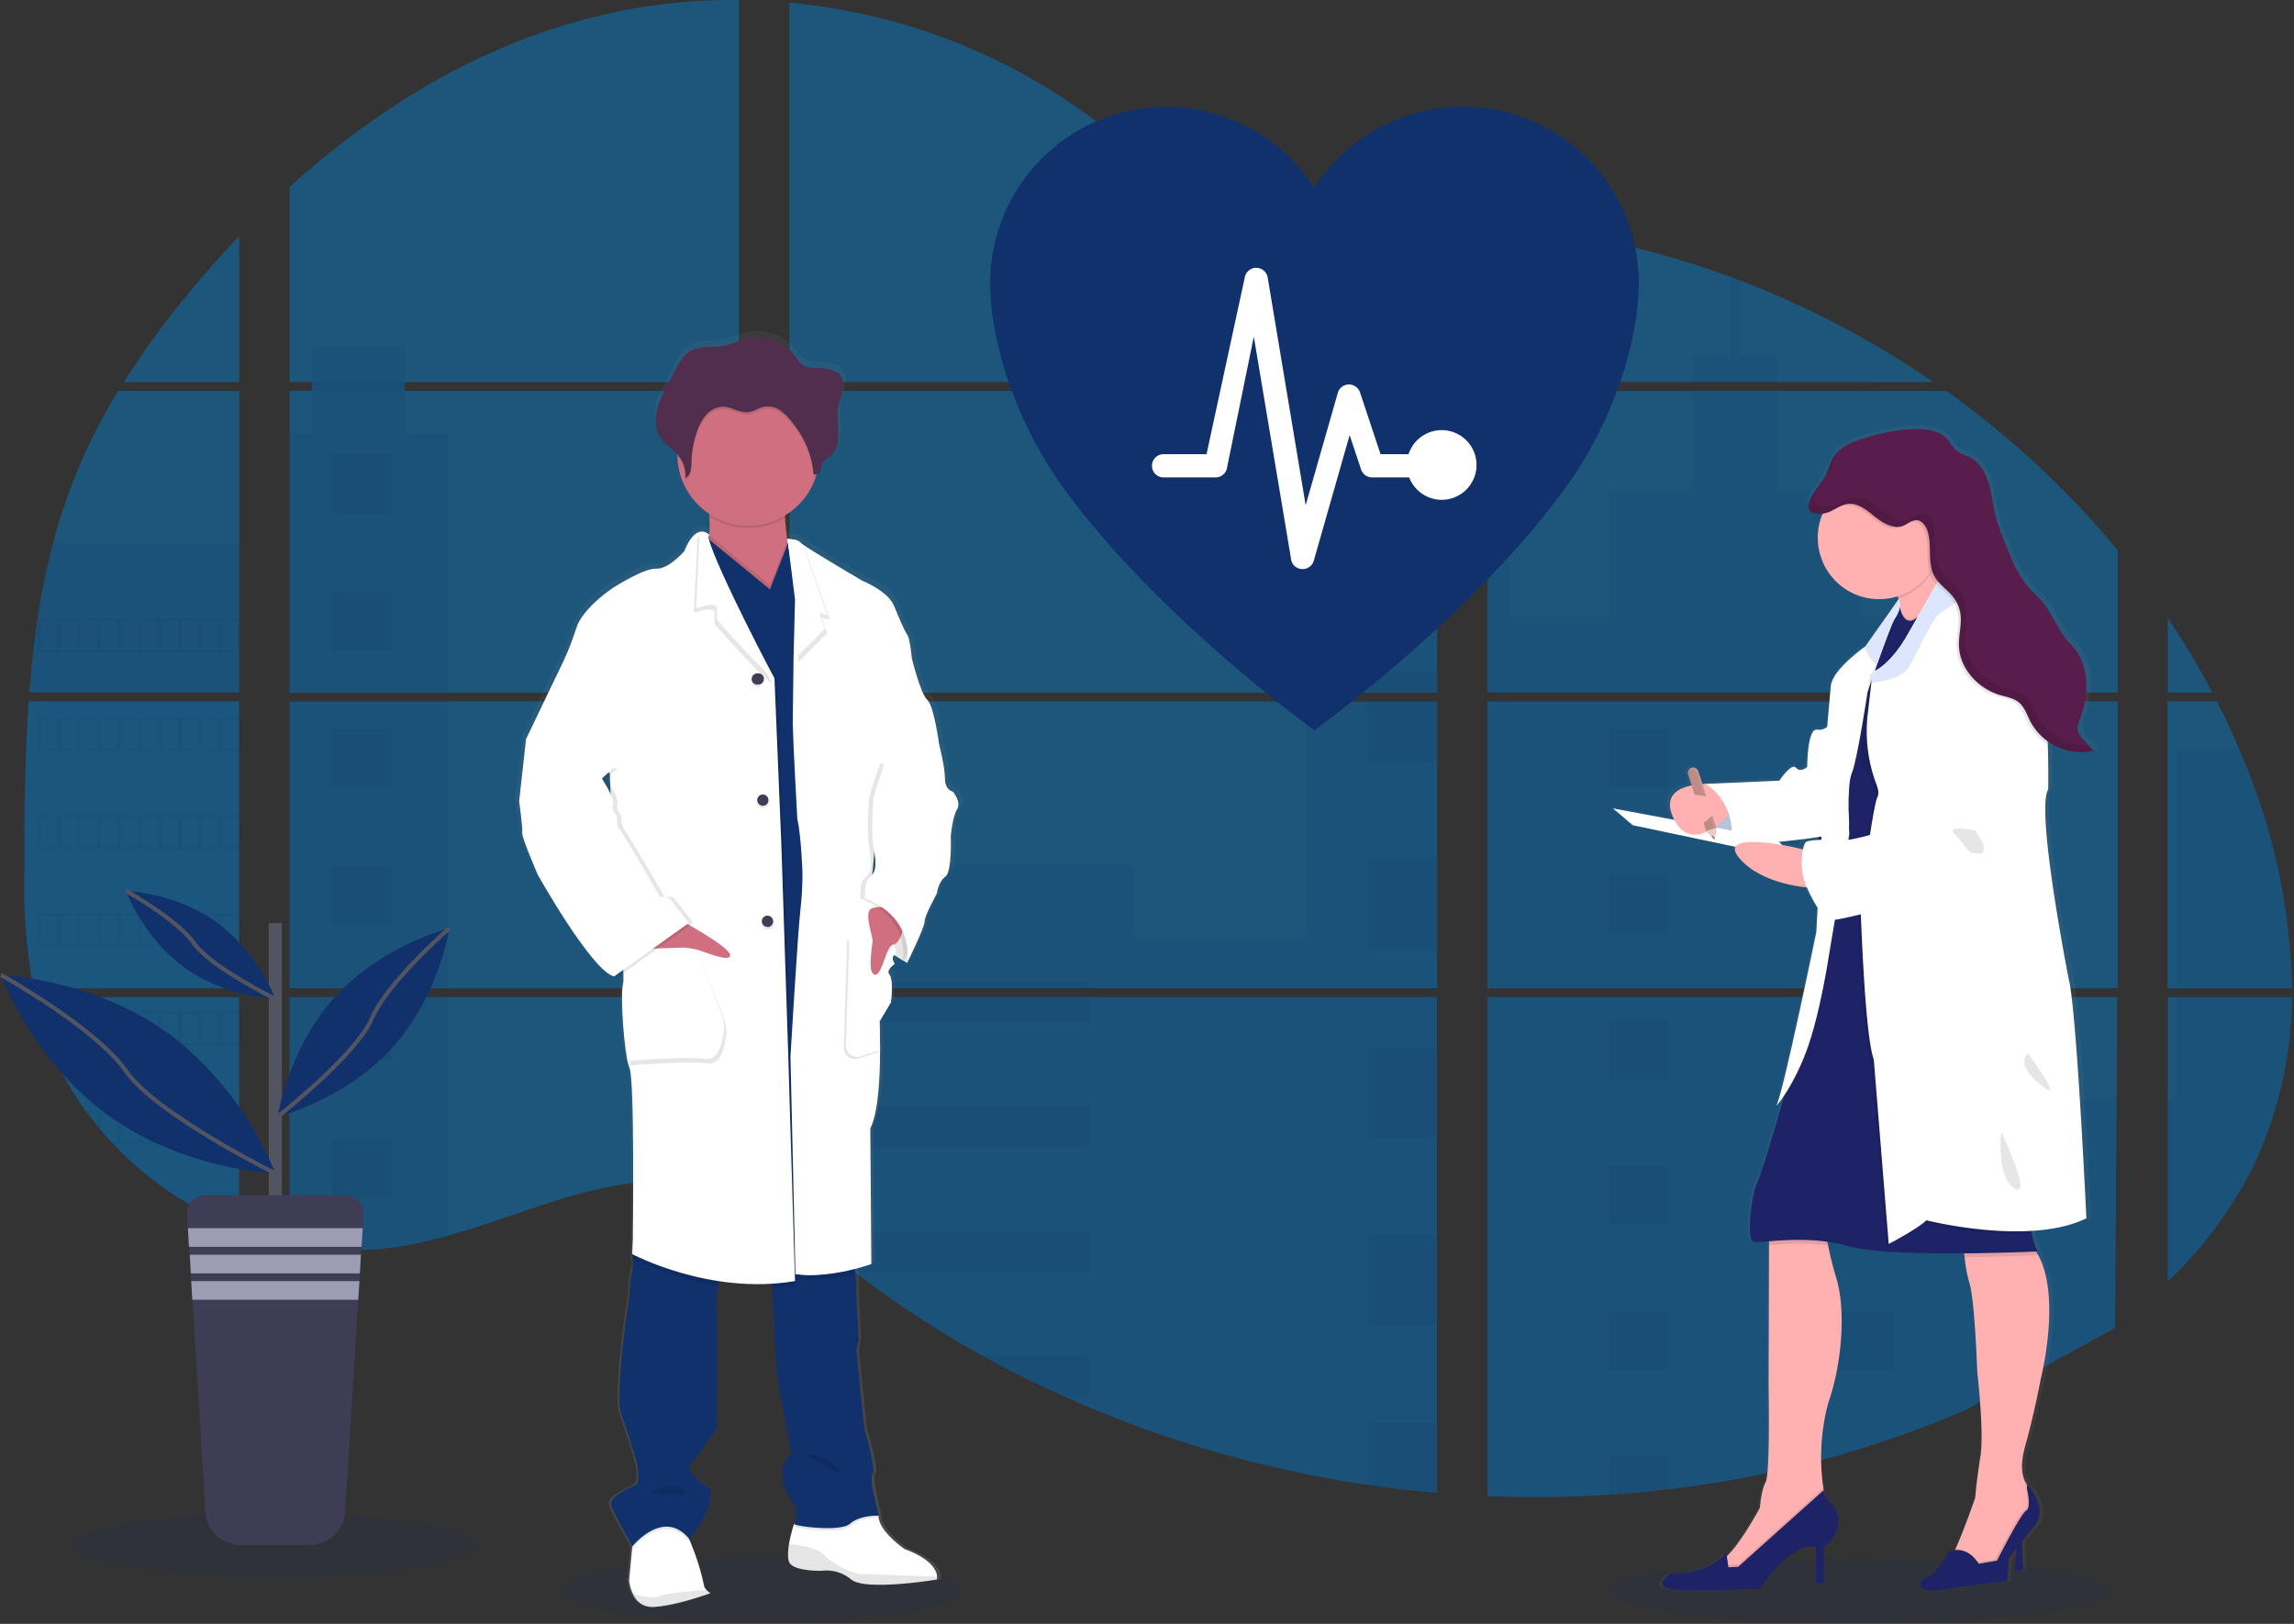 <svg xmlns="http://www.w3.org/2000/svg" width="1106" height="783" fill="none" viewBox="0 0 1106 783"><rect x="0" y="0" width="1106" height="783" fill="#333333" stroke="none"/><g clip-path="url(#clip0)"><path fill="#10316C" d="M367.4 782.3c53.8 0 97.4-7 97.4-15.6 0-8.7-43.6-15.7-97.4-15.7-53.8 0-97.5 7-97.5 15.6 0 8.7 43.7 15.7 97.5 15.7zM897 782.7c67.2 0 121.6-7 121.6-15.6 0-8.7-54.4-15.7-121.6-15.7-67.1 0-121.5 7-121.5 15.7 0 8.6 54.4 15.6 121.5 15.6zM13.8 338.2h101.5v138.3h-94l-.8 4.3h94.8v111.6l-.5-.2-8-3.4-1.6-.8a202.6 202.6 0 01-10.8-5.5 166.4 166.4 0 01-40-31.1l-1-1-4.7-5.4-1.7-2-5.3-6.8-.7-1c-7-9.7-12.7-20.1-17.2-31.1l-.4-1a134 134 0 01-5.3-16.7 273.4 273.4 0 01-6.3-68v-8c0-9.3 0-18.6.2-27.9l.2-7.2a944 944 0 011-26.5l.6-10.6z" opacity=".1"/><path fill="#087BC5" d="M115.3 184.2H59.7a422 422 0 0129.6-40.8c8.2-10.1 17-20 26-29.6v70.4zM115.3 188.5v145.4H14.2v-1.3l.3-3.4.4-4 .4-4.3.5-4.4.5-4.4.5-4.3.5-3.6.7-5 .1-.8a346 346 0 017.5-36.5A270 270 0 0157 188.5h58.3zM139.6 338.2v138.3h216.7V338.2H139.6zm0 142.6v118.8a104.1 104.1 0 009.7 1.7l2 .3a106.2 106.2 0 007.3.8l2 .1 3 .2h14.1c.5 0 1 0 1.5-.2h.3l3.4-.2 3.3-.4 2.3-.2c9.2-1.3 18.4-3.3 27.4-5.9 20.2-5.6 40-13.5 60.2-19.3 26.2-7.4 55-11 80.3-2v-93.7H139.6zm216.7-296.6V0C332.6-.2 309 2.5 286 8.3 231 22 181.8 52 139.6 90.2v94h10.8v4.2h-10.8V334h216.7V188.5H195.1v-4.3h161.2zM634.8 122c-13.6-.5-27.1-4.8-39.3-11.5-23.4-12.7-42-32.3-62.9-48.8a288.5 288.5 0 00-152-60.4v182.9H690l.8-.8-56-61.4zm28.2-5l29.8 32.8v-41.4c-10 1.2-18.7 4.2-29.8 8.5zM692.8 629V480.8h-63.6l-.6-2 .5 2H380.6V588l7 5.5 7.4 6.2 2.5 2 3.6 3 7.3 5.8 3.6 2.8a501.1 501.1 0 00101.1 60 550.9 550.9 0 00179.7 46.5V629h1-1zM380.6 188.4V334h312.3V188.5H380.6zm0 149.8v138.3h312.3V338.2H380.6zm336.5-230v46.2l38.2-41.9c-12.7-2-25.4-3.5-38.2-4.4zm0 230v138.3H1021V338.2H717zm302.7 301.9l1-159.3H717.1v240.6c19.6.8 39.2.6 58.7-.7h.4c9.3-.6 18.6-1.5 27.8-2.6h.2A513.2 513.2 0 00947.4 680l72.4-39.8zm59.6-279.1a302.8 302.8 0 00-10.6-22.8H1045v138.3h60a299 299 0 00-25.6-115.6zm-34.3 119.9v137a196.3 196.3 0 0041.4-55.9 192 192 0 0018.5-81.2h-60zm0-183v36h21.5a390.7 390.7 0 00-21.5-36zM839 135.3l-4.8-1.8c-16.7-6.2-33.9-11.3-51.3-15.4l-58.4 64-1 1.3.7.8H932c-29-20-60.2-36.3-93-49v.1zm99 53.2H721.5l-4.3 3.9v141.5H1021v-68.5c-24-29.2-51.9-55-82.7-77v.1z" opacity=".5"/><path fill="#10316C" d="M115.3 261.8V334H14.2v-1.3l.3-3.4.4-4 .4-4.3.5-4.4.5-4.4.5-4.3.5-3.6.7-5 .1-.8a346 346 0 017.5-36.5h89.7z" opacity=".1"/><path fill="#087BC5" d="M13.8 338.2h101.5v138.3h-94l-.8 4.3h94.8v111.6l-.5-.2-8-3.4-1.6-.8a202.6 202.6 0 01-10.8-5.5 166.4 166.4 0 01-40-31.1l-1-1-4.7-5.4-1.7-2-5.3-6.8-.7-1c-7-9.7-12.7-20.1-17.2-31.1l-.4-1a134 134 0 01-5.3-16.7 273.4 273.4 0 01-6.3-68v-8c0-9.3 0-18.6.2-27.9l.2-7.2a944 944 0 011-26.5l.6-10.6z" opacity=".5"/><path fill="#10316C" d="M215.9 209.3v124.6h-76.3V209.3h10.8V167h44.7v42.2h20.8zM215.9 338.2h-76.3v138.3h76.3V338.2zM139.6 480.8h76.3v115a199 199 0 01-27.5 5.8l-2.3.3-3.3.4-3.3.2h-.4l-1.5.1h-2.3l-2.5.1h-9.1l-3-.2-2-.1-2.4-.3-5-.5-2-.3-1-.1-5-1-3.7-.6V480.8zM692.9 194.6h-63v139.3h63V194.6zM692.9 338.2v138.3H380.6V417h166.3V452h83V338h63zM693.9 629.1h-1V720A556 556 0 01513 673.4a525.8 525.8 0 01-101-60.1c-5-3.8-9.8-7.6-14.6-11.6l-10-8.2a224 224 0 00-7-5.5V480.8H693v148.3h1zM857 184.2h-41v-12.8h18.4v-38l4.7 1.9v36.1H857v12.8zM955.8 334H717V194.5h10.6v103H776v-61h40v-48.1h41v48.1h40v61h58.8V334zM717.1 338.2v138.3h238.7V338.2H717zm303.4 301.2l.4-109.5h-65.1v-49H717v240.5c19.6.8 39.2.6 58.7-.7h.4c9.3-.6 18.6-1.5 27.8-2.6h.2A513.2 513.2 0 00947.4 680M1049.3 480.8h55.7c-.5 28.1-6.1 55.7-18.5 81.2a196.3 196.3 0 01-41.4 55.8v-88h4.2v-49zM1105 476.5h-55.7V361h30.2a299.3 299.3 0 0125.5 115.6z" opacity=".1"/><path fill="#10316C" d="M692.9 233.3h-33.7V277h33.7v-43.7zM692.9 323.9h-33.7v10h33.7v-10zM692.9 338.2h-33.7v29.3h33.7v-29.3zM692.9 414.4h-33.7v43.7h33.7v-43.7zM692.9 505h-33.7v43.7h33.7V505zM692.9 629l1 .1h-1v10.2h-33.7v-43.8h33.7v33.6zM692.9 686v33.8a556 556 0 01-33.7-3.9v-29.8h33.7zM525 473.3H380.6v3.2H525v-3.2zM525 480.8H380.6v12.3H525v-12.3zM525 533.4H380.6v19.8H525v-19.8zM525 593.5v19.8H412c-4.9-3.7-9.7-7.6-14.5-11.5l-10-8.3H525zM525 653.6v19.8h-11.9c-13.4-6-26.5-12.7-39.4-19.8H525zM804.3 351.6h-28.5V380h28.5v-28.4zM188.5 219H160v28.5h28.4v-28.4zM188.5 285.1H160v28.5h28.4V285zM188.5 351.2H160v28.4h28.4v-28.4zM188.5 417.3H160v28.4h28.4v-28.4zM188.5 483.3H160v28.5h28.4v-28.5zM188.5 549.4H160v28.4h28.4v-28.4zM912.8 351.6h-28.4V380h28.4v-28.4zM804.3 421.8h-28.5v28.4h28.5v-28.4zM912.8 421.8h-28.4v28.4h28.4v-28.4zM804.3 491.9h-28.5v28.4h28.5V492zM912.8 491.9h-28.4v28.4h28.4V492zM804.3 562h-28.5v28.5h28.5V562zM912.8 562h-28.4v28.5h28.4V562zM804.3 632.2h-28.5v28.4h28.5v-28.4zM912.8 632.2h-28.4v28.4h28.4v-28.4zM775.8 720.7v-18.4h28.5v15.8l-28.5 2.6zM18 298.4v16.2h97.3v-16.2H18zm9.7 15.2h-8v-14.2h8v14.2zm9.7 0h-8v-14.2h8v14.2zm9.7 0h-8v-14.2h8v14.2zm9.6 0h-8v-14.2h8v14.2zm9.7 0h-8v-14.2h8v14.2zm9.7 0h-8v-14.2h8v14.2zm9.7 0h-8v-14.2h8v14.2zm9.7 0h-8v-14.2h8v14.2zm9.7 0h-8v-14.2h8v14.2zm9.6 0h-8v-14.2h8v14.2zM18 345.7V362h97.3v-16.3H18zm9.7 15.3h-8v-14.3h8V361zm9.7 0h-8v-14.3h8V361zm9.7 0h-8v-14.3h8V361zm9.6 0h-8v-14.3h8V361zm9.7 0h-8v-14.3h8V361zm9.7 0h-8v-14.3h8V361zm9.7 0h-8v-14.3h8V361zm9.7 0h-8v-14.3h8V361zm9.7 0h-8v-14.3h8V361zm9.6 0h-8v-14.3h8V361zM18 393v16.4h97.3V393H18zm9.7 15.3h-8v-14.2h8v14.2zm9.7 0h-8v-14.2h8v14.2zm9.7 0h-8v-14.2h8v14.2zm9.6 0h-8v-14.2h8v14.2zm9.7 0h-8v-14.2h8v14.2zm9.7 0h-8v-14.2h8v14.2zm9.7 0h-8v-14.2h8v14.2zm9.7 0h-8v-14.2h8v14.2zm9.7 0h-8v-14.2h8v14.2zm9.6 0h-8v-14.2h8v14.2zM18 440.4v16.3h97.3v-16.3H18zm9.7 15.3h-8v-14.3h8v14.3zm9.7 0h-8v-14.3h8v14.3zm9.7 0h-8v-14.3h8v14.3zm9.6 0h-8v-14.3h8v14.3zm9.7 0h-8v-14.3h8v14.3zm9.7 0h-8v-14.3h8v14.3zm9.7 0h-8v-14.3h8v14.3zm9.7 0h-8v-14.3h8v14.3zm9.7 0h-8v-14.3h8v14.3zm9.6 0h-8v-14.3h8v14.3zM18.4 487.8l1.3 4.6v-3.6h8V503h-4.3l.4 1h91.5v-16.2H18.4zm19 15.2h-8v-14.2h8V503zm9.7 0h-8v-14.2h8V503zm9.7 0h-8v-14.2h8V503zm9.7 0h-8v-14.2h8V503zm9.6 0h-8v-14.2h8V503zm9.7 0h-8v-14.2h8V503zm9.7 0h-8v-14.2h8V503zm9.7 0h-8v-14.2h8V503zm9.7 0h-8v-14.2h8V503zM41 535.1l.8 1H47v6.9l1.7 2V536h8v14.3h-3.3l1 1h60.9V535H41zm25.4 15.3h-8v-14.2h8v14.2zm9.7 0h-8v-14.2h8v14.2zm9.7 0h-8v-14.2h8v14.2zm9.7 0h-8v-14.2h8v14.2zm9.7 0h-8v-14.2h8v14.2zm9.6 0h-8v-14.2h8v14.2zM94.4 582.5l2.8 1.5v-.5h8v4.5l1.7.8v-5.3h8v8.7l.5.1v-9.8h-21zM754.5 334zm-61.6 295h1-1zM628.6 479l.5 1.9-.5-2zm125.9-145zm-604-149.7v4.2h44.7v-4.3h-44.7zM692.9 629h1-1zm-64.3-150.2l.5 1.9-.5-2zm125.9-145zM692.9 629h1-1zM628.6 479l.5 1.9-.5-2z" opacity=".1"/><path fill="url(#paint0_linear)" d="M461.6 379.7s-4-.6-4-6.3c0-5.8-2.8-16.5-2.8-16.5s-2.4-18.6-5.8-21.6c-3.3-3-7.7-20.4-7.7-20.4s-.7-9.4-2.2-11.4c-1.5-2-3.6-7-6.6-14.1-3-7-15.5-12-15.5-12s-22.7-13.2-29.2-17.4l-1.6-1.3c-1.1-1.4-6-1.5-6-1.5-.5-3.2-1-6.9-1.1-10.3l-.1-1c7.2-4.3 12.6-11 15.2-18.8l.3-1.2a3.3 3.3 0 002-1.8c.6-1.3.6-2.8 1.3-4 .8-1.4 2.4-2.2 3.7-3.2 3.2-2.7 4-7.3 3.9-11.4-.1-3.4-.7-6.7-.5-10v-1l.3-1.4c.5-2.5 1.6-4.8 2.2-7.3.6-2.4.6-5.2-.8-7.3-2-3.1-6.3-3.8-10-4-4.3-.4-8.1 0-10.8-3.5a38.4 38.4 0 00-4.3-5.2c-.6-.5-6-3.8-6-4-5.3-2.5-11.3-3-17-1.3-2.8.8-5.4 2.1-8.3 2.8-6.2 1.5-13.3-.1-18.5 3.4-3 2-4.7 5.2-6.3 8.3l-4 7.7c-2.3 4.1-4.5 8.4-5.5 13-.2 1-.3 2-.3 3.1v2.6l.1.7.2 1 .3 1.3.1.5.4 1 .2.5.5 1 .2.4 1 1.4c2.1 2.7 5.3 4.4 7.6 6.9v1.1a34.2 34.2 0 0015.6 28v1c.2 3 .2 6 0 9a4.2 4.2 0 00-3.4-1.5l-1.3.1c-2.3.6-5 2.9-7.6 9.4 0 0-7.9 8.9-13.9 8.5-6-.4-21.1 9.2-21.1 9.2s-14.9 9.6-18 19.4c-1.8 5.6-4 11-6.4 16.3l-18.3 37.8-3.4 30s1.8 13.2 1.5 15.3c-.4 2 7.7 20.3 7.7 20.3s26.6 46.8 37.5 49.2l.8-.6c.4.3 1 .5 1.4.6l2.3-1.6c.1 1.8 0 3.6-.2 5.3-1.5 4.6.6 34.8 3.2 40.7 2.6 5.9 1.7 83.4 1.7 83.4l-.4 6.8v2.2l.3.2c.3 2.1.2 4.4-.3 6.5-1 3-1.3 11.5-1.3 11.5s-7.5 47.8-4 57.5a330 330 0 016.6 20.1s3.8 12 .2 14c-3.6 2.1-13.7 5.6-11.6 10.6 1.9 4.6 9 17 10.1 18.8v1l-1.5 15.9a20 20 0 001.7 6c1.6 3.5 4.7 7.1 10.7 6.7l3.2-.3c11-1.5 24.3-6.3 24.3-6.3l-1.9-1.6a5.5 5.5 0 01-1.6-4 117.1 117.1 0 00-7-20.9s12.4-13 10.3-24.4c0 0-13.7-8-9.1-12.4 4.5-4.4 12.5-17 12.5-17s.4-47.1 0-54.2a58.3 58.3 0 011.2-16.8c6.3 1 12.6 1.4 18.9 1.5 2.3 0 4.6 0 7-.2v2.2c.6 11.7 1.6 32.1 2.3 39.8a636 636 0 007.4 40.3s-11.9 7.5 2 26.2c0 0 0 6.8-.9 7.8-1 3.2-1.8 6.4-2.4 9.7-.6 3.6-.8 7.1.1 9 2.3 4.4 15.8 4 15.8 4h.3a19.3 19.3 0 0114.3 4.3c5.1 4.1 24.6 2.3 35.2 1l6.9-1V760c0-2.5-2-8.2-15.8-13.3 0 0-13-8.7-12.8-16.3h-1.7 1.8s-5.1-18.5-3-20c2-1.5-4.2-22-4.2-22l-3.7-36.8c0-2 .3-4.1 1-6l-1-19s-.2-6.2 0-8.3c0-1.7-.2-3.5-.4-5.3l-.3-2.1c4.8-1.2 8-2.4 8-2.4l-.6-65.6c4.1-8 4.9-25.6 4.9-38 0-8-.4-14-.4-14l5.6-9.1s1.3-11-.7-13.4c-1-1.1-.5-2.3.2-3.2l1.3-.8-.2-.3 1.3-.8s-2-3.1-.2-4.4l4.3 2.7c0 .7-.2 1.1-.2 1.1l.5-1 1.8 1s8.8-17.6 8.6-20.2c-.2-2.6 6-13.5 6-13.5s.8-5.7 4.1-8c3.4-2.5 2.7-19.9 2.7-19.9s.9-9 3.1-12.7c2.3-3.7-2-8.7-2-8.7zM292.8 372l.2 4.1-1.7-2.7 1.5-1.4z"/><path fill="#fff" d="M439.6 455.1l-2.2 9.2s-17.3-8.8-20.4-20c-3.1-11.3 5.2-15.5 5.2-15.5l16.1 6.8 1.3 19.5z"/><path fill="#000" d="M439.6 455.1l-2.2 9.2s-17.3-8.8-20.4-20c-3.1-11.3 5.2-15.5 5.2-15.5l16.1 6.8 1.3 19.5z" opacity=".1"/><path fill="#fff" d="M342.5 768.2s-16 5.9-27 6.6c-5.9.4-9-3.1-10.5-6.6-.9-2-1.4-4-1.7-6l1.5-15.9.7-8.4 23.4-6.1 3.3 10.1.3.8a117.2 117.2 0 017 22.1c.2.7.6 1.3 1.1 1.8.6.6 1.2 1.2 1.9 1.6zM451.8 760.2c0 .4 0 1-.2 1.4 0 0-34.2 5.7-41.2 0a18.5 18.5 0 00-14.4-4.2s-13.2.3-15.4-4c-1-1.9-.7-5.4-.2-9 .6-3.2 1.4-6.4 2.4-9.6l.5-.4 3.1-2.6 37-1h.2c-.2 7.5 12.5 16.1 12.5 16.1 13.5 5 15.5 10.7 15.7 13.3z"/><path fill="#000" d="M451.8 760.2c0 .4 0 1-.2 1.4 0 0-34.2 5.7-41.2 0a18.5 18.5 0 00-14.4-4.2s-13.2.3-15.4-4c-1-1.9-.7-5.4-.2-9 5.1.6 13.2 1.9 16.4 4.9a36.2 36.2 0 0017.8 9.6l37.2 1.3zM342.5 768.2s-16 5.9-27 6.6c-5.9.4-9-3.1-10.5-6.6 4 1.4 9.7 2.8 12.7 1.5 3.5-1.6 16-2.6 23-3 .5.6 1.1 1 1.8 1.5z" opacity=".1"/><path fill="#CF6F80" d="M366.2 294.4c-13.2-5.2-30.2-22.1-26-30 1-2 1.6-4.2 1.7-6.4.3-3 .3-6 .1-9-.3-4.9-.8-9.8-1.7-14.6 0 0 41.2.9 38.8 7-.7 1.8-.8 4.8-.6 8.3a111.7 111.7 0 002.6 18.7s-2.5 3.5-4 3.7c-1.5.2 8 29.6-10.9 22.3z"/><path fill="#000" d="M332.5 742.7l-.3.3c-12.3-14.9-27.3 3.7-27.3 3.7l-.2-.4.8-8.4 23.4-6.1 3.3 10.1.3.8zM423.6 731.8s-9-.2-13.8 4c-4.8 4.3-28 1-27 0 .3-.4.5-1 .5-1.5l3.2-2.5 36.9-1.1.2 1z" opacity=".1"/><path fill="#10316C" d="M347.8 614.8c-.7 1.6-1.2 3.4-1.5 5.1-.8 4.8-1 9.7-.7 14.6.4 7 0 53.9 0 53.9s-8 12.5-12.3 16.9c-4.4 4.4 9 12.3 9 12.3 2 11.4-10.1 24.3-10.1 24.3-12.4-14.9-27.3 3.7-27.3 3.7s-8-14-10-19c-2.1-5 7.8-8.5 11.3-10.5 3.5-2-.1-14-.1-14s-3-10.5-6.5-20c-3.5-9.6 3.9-57.3 3.9-57.3s.3-8.4 1.3-11.4c.4-2.1.5-4.3.2-6.5l-.2-1.7V604.3l5-9.3s40.4 14 38 19.8zM423.6 730.7s-9-.2-13.8 4c-4.8 4.2-28 1-27 0s1-7.7 1-7.7c-13.7-18.6-2-26.2-2-26.2s-6.2-29.2-7.3-40c-.7-7.6-1.7-28-2.2-39.6l-.3-8.5 11-2.2 1.5-.3 26.8-5.4a433.3 433.3 0 001.7 14.4c-.2 2 0 8.2 0 8.2l1 18.8c-.7 2-1 4-1 6l3.7 36.7s6 20.4 4 21.9c-2.1 1.4 3 19.9 3 19.9z"/><path fill="#000" d="M379 241.4c-.6 1.8-.7 4.8-.5 8.3a34.2 34.2 0 01-36.5-.7c-.3-4.9-.8-9.8-1.7-14.6 0 0 41.2.9 38.8 7z" opacity=".1"/><path fill="#CF6F80" d="M395 219.3a33.9 33.9 0 01-16.2 29 34.2 34.2 0 01-52.2-28.2v-.8a34.2 34.2 0 1168.4 0z"/><path fill="#000" d="M366.2 294.4c-13.2-5.2-30.2-22.1-26-30 1-2 1.6-4.2 1.7-6.4l18 14.9 11.3 9.1 8.5-21.6 1.4 8s-2.5 3.5-4 3.7c-1.5.2 8 29.6-10.9 22.3z" opacity=".1"/><path fill="#10316C" d="M413 360l-15.1 253.5-19.7 1.3-51-147 8.4-174.5 1.7-36.9L360 275l11.2 9.2 8.7-22.3 16.3 14.2 16.7 83.9z"/><path fill="#000" d="M347.8 614.8c-.7 1.6-1.2 3.4-1.5 5.1A145 145 0 01305 607l-.2-.1v-1.6l.1-.9 5-9.3s40.3 13.8 38 19.7zM383.3 620c-3.6.6-7.3 1-11 1.2l-.4-8.4 11.1-2.3.3 9.5zM412.5 614c-7 1.8-18 3.9-27.9 2.6l-.1-6.4 26.8-5.3 1.2 9z" opacity=".1"/><path fill="#000" d="M384.4 617.7c-41 7-78.5-13-78.5-13l.3-6.8s1-77.1-1.6-83c-2.6-6-4.6-36-3.2-40.5 1.5-4.6-5.3-73.6-5.3-73.6l-1-28-40.3-16.3 18-37.5c2.4-5.3 4.5-10.7 6.2-16.2 3.1-9.8 17.7-19.3 17.7-19.3s14.9-9.6 20.8-9.2c5.9.3 13.6-8.5 13.6-8.5 5.7-14.5 10.8-8 10.8-8l-.2 2.2c-2 16 32.3 66.4 32.8 67.3l3.3 79.6 3.3 100.8 3.3 110z" opacity=".1"/><path fill="#fff" d="M383.3 617.7c-41 7-78.5-13-78.5-13l.3-6.8s1-77.1-1.6-83c-2.6-6-4.6-36-3.1-40.5 1.4-4.6-5.4-73.6-5.4-73.6l-1-28-40.4-16.4 18-37.5c2.5-5.2 4.5-10.7 6.3-16.2 3.1-9.7 17.7-19.3 17.7-19.3s14.8-9.5 20.7-9.2c6 .4 13.6-8.4 13.6-8.4 5.8-14.6 12-8 12-8 0 .7-.6 1-.2 2.1 4.4 15.5 31.2 66.4 31.7 67.3l3.3 79.7 3.3 100.8 3.3 110z"/><path fill="#000" d="M372.3 329.5c-4.4-1.9-27.8-28.6-27.8-28.6v-6c-.9-2-5.9-.8-10 .6l1.8-36.9 2 1.7c4.3 15.4 33.5 68.3 34 69.2z" opacity=".1"/><path fill="#fff" d="M373.4 327.3c-4.4-1.9-27.8-28.6-27.8-28.6v-6c-.9-2-5.9-.8-10 .6l1.8-36.9 2 1.7c4.4 15.4 33.5 68.3 34 69.1z"/><path fill="#000" d="M305.9 460.3l28.5-3s17 33.3 15.8 41.4c-1.1 8.1-3.1 15.3-10 14-6.7-1.3-36.6 1-36.6 1l2.3-53.4z" opacity=".1"/><path fill="#fff" d="M304.8 458l28.5-2.9s16.9 33.3 15.8 41.4c-1.1 8-3.1 15.3-10 14-6.7-1.3-36.6 1-36.6 1l2.3-53.4z"/><path fill="#CF6F80" d="M325.8 442.4s25.7 13.8 26.2 18c.6 4.2-13-1.8-16-2.5-1.9-.5-3.9-.8-5.9-1l-19.6.6 15.3-15z"/><path fill="#000" d="M365.1 331.2a2.7 2.7 0 100-5.4 2.7 2.7 0 000 5.4z" opacity=".1"/><path fill="#3F3D56" d="M365.1 330a2.7 2.7 0 100-5.3 2.7 2.7 0 000 5.4z"/><path fill="#000" d="M370 448a2.7 2.7 0 100-5.3 2.7 2.7 0 000 5.4z" opacity=".1"/><path fill="#3F3D56" d="M370 447a2.7 2.7 0 100-5.5 2.7 2.7 0 000 5.4z"/><path fill="#000" d="M367.8 389.6a2.7 2.7 0 100-5.4 2.7 2.7 0 000 5.4z" opacity=".1"/><path fill="#3F3D56" d="M367.8 388.5a2.7 2.7 0 100-5.4 2.7 2.7 0 000 5.4z"/><path fill="#fff" d="M430 456.4s1.9 2.7 0 4c-1.8 1.3.2 4.4.2 4.4s-4.6 2.7-2.6 5.1c2 2.5.8 13.4.8 13.4l-5.5 9.1s.3 6 .3 13.9c0 12.4-.7 29.9-4.8 37.8l.6 65.3s-19.3 7-35.5 5l-2.4-104.9s3.5-59.4 4.8-70.8c.7-6 1-11.9 1-17.8 0 0-.6-17.9-2.5-26.2 0 0-2-35.8-2.2-45.8l.4-31.8.7-28-3.6-28.8s3.6-.4 4.7 1c.5.5 1 1 1.6 1.3 6.3 4.3 28.6 17.4 28.6 17.4s12.3 4.9 15.2 11.9c3 7 5 12 6.5 14 1.4 2 2.2 11.4 2.2 11.4s4.2 17.3 7.5 20.2c3.3 3 5.8 21.6 5.8 21.6l-29.3 23s-2.6 38.2-3.1 39.7c-.6 1.5 10.6 34.6 10.6 34.6z"/><path fill="#fff" d="M431.1 456.4s1.9 2.7 0 4c-1.8 1.3.2 4.4.2 4.4s-4.5 2.8-2.5 5.2c2 2.4.7 13.3.7 13.3l-5.5 9.2s.3 5.9.3 13.8c0 12.4-.7 29.9-4.7 37.8l.5 65.4s-19.3 7-35.5 4.9l-2.4-104.8s3.5-59.5 4.8-70.9c.8-5.9 1-11.8 1-17.8 0 0-.6-17.8-2.5-26.1 0 0-2-35.9-2.2-45.8l.4-31.8.7-28-4.8-29.3s4.8 0 6 1.5c.4.5 1 .9 1.5 1.2 6.3 4.3 28.6 17.4 28.6 17.4s12.3 4.9 15.3 12c2.9 7 5 12 6.4 14 1.4 2 2.2 11.3 2.2 11.3s4.2 17.3 7.5 20.2c3.3 3 5.7 21.6 5.7 21.6l-29.2 23s-2.6 38.2-3.1 39.7c-.6 1.5 10.6 34.6 10.6 34.6z"/><path fill="#000" d="M396.1 297.7l2.7 7.7-14 14 .7-28-4.8-29.3s4.8 0 6 1.5c.4.5 1 .9 1.5 1.2l11.9 34.1-4-1.2z" opacity=".1"/><path fill="#fff" d="M395 295.5l2.7 7.7-14 14 .7-28-4.8-29.3s4.8 0 6 1.5l1.5 1.2 11.8 34.1-3.9-1.2z"/><path fill="#000" d="M395 219.3c0 3.6-.5 7.2-1.7 10.6a1.4 1.4 0 01-1-.3 44.1 44.1 0 00-15.7-30.3 10.8 10.8 0 00-7.5-2.1c-3 .4-5.6 2.4-8.6 2.7-4 .3-7.6-2.5-11.6-2.6a11.4 11.4 0 00-8.5 4c-2 2.4-3.6 5.3-4.5 8.4a49.4 49.4 0 00-2.6 14.5c0 2.8-.3 6.3-2.9 7.4a15 15 0 00-3.8-11.4v-.1-.8a34.2 34.2 0 1168.4 0z" opacity=".1"/><path fill="#512E4E" d="M375 165c-5.2-2.5-11.1-3-16.6-1.4-2.8.9-5.4 2.2-8.2 2.9-6 1.4-13-.2-18.2 3.3-2.9 2-4.6 5.2-6.2 8.3l-4 7.6a49.4 49.4 0 00-5.3 13c-.9 4.6-.3 9.7 2.6 13.4 2.1 2.7 5.2 4.4 7.5 7a15 15 0 013.8 11.3c2.6-1 2.9-4.5 3-7.3 0-5 .9-9.9 2.5-14.5.9-3.1 2.4-6 4.5-8.5a11.4 11.4 0 018.5-4c4 .2 7.6 3 11.6 2.6 3-.2 5.6-2.3 8.6-2.7 2.7-.2 5.4.5 7.5 2.2 2.1 1.6 4 3.5 5.5 5.7a44 44 0 0110.1 24.6c1.2.8 2.8-.3 3.4-1.5.5-1.3.5-2.8 1.2-4 .9-1.4 2.4-2.2 3.7-3.3 3-2.6 3.9-7.2 3.7-11.3 0-4.1-.9-8.3-.1-12.3.5-2.5 1.5-4.8 2.1-7.3.6-2.4.7-5.2-.7-7.3-2-3-6.2-3.7-9.9-4-4.2-.3-7.9.1-10.6-3.4a38.3 38.3 0 00-4.1-5.1c-.6-.5-6-3.8-6-4z"/><path fill="#000" d="M266.3 375.8l-10.5-19.3-3.3 29.8s1.9 13.3 1.5 15.3c-.4 2 7.5 20.2 7.5 20.2s26.2 46.6 36.8 49l36-25.8-9.5-12.1s-3.3-1.3-4.1 0c0 0-17.8-30.6-19.6-32.8-1.9-2.2-1.5-6.6-1.5-6.6s-2.8-3-1.8-5.7c.9-2.8-5.4-12.4-5.4-12.4l5.7-5.3-31.8 5.7z" opacity=".1"/><path fill="#fff" d="M256.4 354.3l-2.8 2.2-3.3 29.8s1.8 13.3 1.5 15.3c-.4 2 7.5 20.2 7.5 20.2s26.1 46.6 36.8 49l36-25.8-9.5-12.1s-3.3-1.3-4.1 0c0 0-17.8-30.6-19.6-32.8-1.9-2.2-1.5-6.6-1.5-6.6s-2.8-3-1.8-5.7c.9-2.8-5.4-12.4-5.4-12.4l5.7-5.3-39.5-15.8z"/><path fill="#000" d="M427.6 471c2 2.5.8 13.4.8 13.4l-5.5 9.2s.3 5.9.3 13.8l-9.3 3a5.5 5.5 0 01-7.1-5.5l1.6-51.6 21.6 8.3c-1.8 1.2.2 4.4.2 4.4s-4.6 2.6-2.6 5z" opacity=".1"/><path fill="#fff" d="M428.8 470c2 2.4.7 13.3.7 13.3l-5.5 9.2s.3 5.9.3 13.8l-9.4 3a5.4 5.4 0 01-7-5.4l1.6-51.7 21.7 8.3c-1.9 1.2.1 4.4.1 4.4s-4.5 2.7-2.5 5z"/><path fill="#CF6F80" d="M436 445.4s-1.5 9.4-5.2 10c-3.7.5-5.4 15.1-9 14.6-3.7-.5-1.3-13.6-1.1-16.2.1-2.5-4-13-1-15.4 3.2-2.4 13 0 13 0l3.2 7z"/><path fill="#000" d="M443.8 373l6.9-14s2.8 10.7 2.8 16.4c0 5.7 3.8 6.3 3.8 6.3s4.3 5 2 8.6a42 42 0 00-3.1 12.7s.7 17.3-2.6 19.7c-3.3 2.4-4 8.1-4 8.1s-6 10.9-5.9 13.4c.2 2.6-8.4 20-8.4 20s4.2-21.6-20.5-31c0 0-.2-7.4 1.7-9.4 1.8-2 4.7-3 2.9-13.1-1.8-10.3-.5-22.4-.5-24.9 0-2.4 5.5-17.7 5.5-17.7l19.4 5z" opacity=".1"/><path fill="#fff" d="M446.8 357l6 2s2.8 10.7 2.8 16.4c0 5.7 3.8 6.3 3.8 6.3s4.3 5 2 8.6c-2.2 3.7-3 12.7-3 12.7s.7 17.3-2.6 19.7c-3.4 2.4-4.1 8.1-4.1 8.1s-6 10.9-5.9 13.4c.2 2.6-8.4 20-8.4 20s4.2-21.6-20.5-31c0 0-.1-7.4 1.7-9.4s4.7-3 2.9-13.1c-1.8-10.3-.5-22.4-.5-24.9 0-2.4 5.5-17.7 5.5-17.7l20.3-11z"/><path fill="#000" d="M313 720s9.6-6.1 16-1.7c6.3 4.4-16 1.6-16 1.6zM388 701.2s8.5-1.1 15.7 6.6c7.2 7.7-15.7-6.6-15.7-6.6z" opacity=".1"/><g fill="#000" opacity=".1"><path d="M400.5 217.6c-1.3 1-2.8 1.8-3.6 3.2-.8 1.2-.8 2.7-1.3 4-.6 1.3-2.2 2.3-3.4 1.5a44.2 44.2 0 00-15.6-30.3 10.7 10.7 0 00-7.5-2.1c-3 .4-5.6 2.4-8.6 2.7-4 .3-7.6-2.5-11.6-2.6a11.3 11.3 0 00-8.5 4c-2 2.4-3.6 5.3-4.5 8.4a49.4 49.4 0 00-2.6 14.5c0 2.8-.3 6.3-2.9 7.3v2.3c2.6-1 2.9-4.6 3-7.4 0-5 1-9.8 2.5-14.5 1-3.1 2.5-6 4.6-8.5a11.3 11.3 0 018.4-3.9c4 .1 7.6 2.9 11.6 2.6 3-.3 5.6-2.3 8.7-2.7 2.6-.3 5.3.5 7.4 2 2.1 1.7 4 3.6 5.5 5.8a44.1 44.1 0 0110.2 24.6c1.1.8 2.7-.2 3.3-1.5.5-1.3.6-2.8 1.3-4 .8-1.4 2.4-2.2 3.6-3.2 3.1-2.7 3.9-7.3 3.8-11.4v-.3c-.2 3.5-1.2 7.2-3.8 9.5zM326.7 216.8c-2.3-2.5-5.5-4.2-7.6-6.9a14.6 14.6 0 01-2.9-8.2c-.3 3.8.7 7.4 3 10.4 2 2.7 5.2 4.4 7.5 7a15 15 0 013.7 8.9 15 15 0 00-3.7-11.2zM406.2 186.7c-.6 2.4-1.6 4.7-2 7.2-.4 1.7-.5 3.3-.4 5 0-1 .1-1.9.3-2.8.5-2.5 1.5-4.8 2.1-7.3.4-1.3.5-2.7.4-4.1l-.4 2z" opacity=".1"/></g><path fill="#10316C" d="M132.7 760.6c53.8 0 97.5-7 97.5-15.7 0-8.6-43.7-15.6-97.5-15.6s-97.4 7-97.4 15.6c0 8.7 43.6 15.7 97.4 15.7z" opacity=".1"/><path fill="#535461" d="M135.9 445.1h-6.3v141.2h6.3V445.1z"/><path fill="#3F3D56" d="M175.3 585.9l-.4 6.3-.6 9-.2 3.8-.6 9-.2 3.7-.6 9-6.3 102a17.3 17.3 0 01-17.2 16.3h-32.9A17.3 17.3 0 0199 728.8l-6.2-102.1-.6-9-.2-3.8-.6-9-.2-3.7-.6-9-.4-6.4a9 9 0 019-9.5h67.2a9 9 0 018.9 9.6z"/><path fill="#9D9CB5" d="M174.9 592.2l-.6 9H91.1l-.5-9h84.3zM174 605l-.5 9H92l-.5-9H174zM173.3 617.7l-.6 9h-80l-.5-9h81.1z"/><path fill="#10316C" d="M81 498a163 163 0 0151.8 67.8s-44-1.5-80.6-28C15.7 511.5.5 470.2.5 470.2s44 1.5 80.5 28z"/><path stroke="#535461" stroke-miterlimit="10" stroke-width="2" d="M.5 470.1s45.7 25.4 60.3 46.4c14.7 21 72 49.3 72 49.3"/><path fill="#10316C" d="M104.6 444.8a88.8 88.8 0 0128.2 36.9s-24-.8-43.9-15.2c-19.9-14.4-28.1-36.9-28.1-36.9s23.9.8 43.8 15.2z"/><path stroke="#535461" stroke-miterlimit="10" stroke-width="2" d="M60.8 429.6s24.8 13.8 32.8 25.3c8 11.4 39.2 26.8 39.2 26.8"/><path fill="#10316C" d="M161.6 480.6c-22.8 25-27.7 57.8-27.7 57.8s32.2-7.9 55-33c22.9-25 27.7-57.8 27.7-57.8s-32.2 7.9-55 33z"/><path stroke="#535461" stroke-miterlimit="10" stroke-width="2" d="M216.6 447.6S187 473.3 179.3 491c-7.5 17.7-45.4 47.4-45.4 47.4"/><path fill="url(#paint1_linear)" d="M999.7 471.7s-16.5-82.1-10.2-92.3c0 0 .2-9.5-.2-21.6v-1.4l3.5 2a28 28 0 0018.9 2.4l-5-5.6c-1.2-1.3-2.5-2.7-2.7-4.5-.3-1.8.5-3.3 1-4.9 4.8-12 5-27-4-36.3-7.8-7.6-9.7-17.6-18-24.6a52 52 0 01-12.8-20c-2.7-6.2-5.4-12.4-6.9-19-1.2-5-1.7-10.3-3.3-15.3-1.7-5-4.8-9.9-9.6-12.1-1.7-.8-3.6-1.3-5.2-2.3-2-1.4-3.3-3.6-4.8-5.6-7.6-10-33-4.1-45 0-3.2 1-6.2 2.6-8.8 4.8l.1-.1.3-.5c-1.3 1-2.4 2.3-3.3 3.8-1.8 2.7-2.5 6-4 9-1.7 3.5-11.5 13.4-7.3 17.4l1 .7c1.6.6 3.3.8 5 .5l-.2.4a30 30 0 0037.4 39.4l.2 1.1v.5l-.5.7v-.1l-15.8 22c-2.4 1.6-16.2 11.6-17 19.1l-1.6 17.8-.1 2.1a6.2 6.2 0 01-5 1.4c-5-.9-5 18-5 18s-3.2 3-5.4.3c-2.3-2.5-8.2 6.3-8.2 6.3l-37 1.6h-1l-2-6.2a2.6 2.6 0 00-3.7-1.5v.1l-.4.2v.1c-.2 0-.2.2-.3.2l-.1.2a2.5 2.5 0 00-.4 2.3l1.7 5.3c-7.2 1.4-14.5 5.5-8.5 16.7l-30.3-5.6 9.8 8.2 50.6 10.4c-.7 1.2-.3 3 1.8 5.4 9 10.6 25.4 13.4 32 14.2 1.8 3.9 4 7.6 6.5 11l-.6 10.5s-16.7 80.3-19.7 84.3c1.5-1.7 3-3.6 4.2-5.5-4.8 16.5-11.6 39-13.4 42.4-2.9 5.4-5.5 27.3-2.3 28.7 1 .4 3.9.2 8-.1v1.8l-.2 68.6s.8 42-1.4 46c-2.3 4-2.9 12.5-2.9 12.5s-9 16.6-16.1 23.2l-.2.2-.2-1.6s-8.6 10.8-27.5 10.2c0 0-11.4 7.5 5.5 7.9 17 .4 38.5-.6 38.5-.6s15.1-23 27.8-20v17.4h3.8V746a15.9 15.9 0 007-10.5 12.7 12.7 0 00-4.6-11.7 7.5 7.5 0 01-2.5-5.5l-.1.2-.1-1.1c-1.2-9-2.5-27.6 2.4-41.3 6.7-18.9 8.7-45.1 3.8-60.7a139.5 139.5 0 01-4.2-17.1c3.4.5 6.7 1.1 10 2 11.3 3.1 36.1 3.7 57.3 3.5l.2 1.8c.4 4.3 1.2 8.5 2.4 12.6 2.6 8 3.8 43.2 3.8 43.2s3.5 29 1.6 40.8c-1 6.6-2 13.2-2.6 19.8v.1s-5.6 16-9.7 24.7l-.3.7a13 13 0 00-3.2.7s-5.5 11-11 12.8c-5.5 1.8-3.7 7.8 8.7 5.6 12.5-2.2 31.2-4 31.2-4l.9-11.2 3.8-4.8-1 11.2 4-.8-.5-13.6 6.3-7.8s7.5-6.8-3.7-20v.3l-.4-.6c-1.8-2.9-3.3-8.3-.6-17.8 4.9-17.2 7.7-32.9 7.7-32.9s11-41.8-2.2-61.6h.6a33.3 33.3 0 01-3-10c9.7-.5 19.3-2.3 27-6 0-.1-4.7-99.5-8.5-115.3zM876 402.4v.2l-2 .1 2-.3zm-6.8 1c-.3 0-.7.2-1 .4a8.9 8.9 0 00-1.5 4.1l-3.1-.7-5.4-1-1.4-1.5c4-.3 8.3-.8 12.4-1.3z"/><path fill="#1D2366" d="M972.5 743.5l-1.2 14.2 4-.8-.6-15.4-2.2 2z"/><path fill="#FFB0B1" d="M881.5 676.3a101.3 101.3 0 00-2.4 41.1l.8 5.4s-7.2 16.3-7.8 17c-.6.6-21.2 13.1-21.2 13.1l-14.3 8.4s-14.6-6.4-7.6-8.6c1.4-.5 2.7-1.4 3.7-2.5 7-6.7 15.8-23.2 15.8-23.2s.6-8.4 2.8-12.4c2.2-4 1.4-46 1.4-46l.2-68.3v-8.9l27.4.2c.1 3 .5 6 1.1 9 1 5.1 2.3 10.2 3.8 15.2 4.9 15.6 2.9 41.7-3.7 60.5z"/><path fill="#000" d="M879.9 722.8s-7.2 16.3-7.8 17c-.6.6-21.2 13.1-21.2 13.1l-14.3 8.4s-14.6-6.4-7.6-8.6c1.4-.5 2.7-1.4 3.7-2.5l.7 4.3 4.8-.2 41-36.9c.3 3.3.7 5.4.7 5.4z" opacity=".1"/><path fill="#1D2366" d="M879.4 718.4L838 755.5l-4.7.2-1-7s-8.4 10.8-27 10.2c0 0-11.2 7.4 5.4 7.8 16.5.4 37.7-.6 37.7-.6s14.8-23 27.1-20v17.4h3.8v-17.6a15.8 15.8 0 006.8-10.4 12.7 12.7 0 00-4.4-11.7 7.6 7.6 0 01-2.4-5.4z"/><path fill="#FFB0B1" d="M976.3 697.6c-2.6 9.5-1.2 14.9.6 17.7 2.4 3.6 4 7.6 4.8 11.8l.2.9-18.8 27.3-10.2 4s-16.4-5.6-13.4-7.2c.8-.4 2-2.5 3.3-5.3 4-8.7 9.5-24.6 9.5-24.6v-.2a297 297 0 012.5-19.7c1.9-11.7-1.5-40.6-1.5-40.6s-1.2-35.2-3.8-43.1a66 66 0 01-2.3-12.5c-.6-5-.7-9.1-.7-9.1s10.8-15 30.6 1.2c1.5 1.3 3 2.8 4 4.5 13.7 19.4 2.8 62.2 2.8 62.2s-2.8 15.5-7.6 32.7z"/><path fill="#000" d="M981.9 728L963 755.3l-10.1 4s-16.4-5.6-13.4-7.2c.7-.4 1.9-2.5 3.2-5.3 7 0 10.6 6.5 10.6 6.5l8.7-1.4s11.6-22.7 14.2-24.1c2.6-1.4.4-10.4.4-10.4V715l.2.2v.1c2.4 3.5 4 7.5 4.8 11.7l.2.9z" opacity=".1"/><path fill="#1D2366" d="M954 754s-5-9.3-14.6-5.9c0 0-5.4 11-10.8 12.8-5.4 1.8-3.6 7.8 8.6 5.6s30.5-4 30.5-4l.8-11.2 12.4-15.8s7.4-6.7-3.6-19.8v2.3s2.2 9-.4 10.4c-2.6 1.3-14.1 24.1-14.1 24.1L954 754z"/><path fill="#000" d="M880.3 591.6c.2 3 .5 6 1.2 9-11.3-1.6-21.8-.8-28.6-.3v-8.9l27.4.2zM982.3 605.2s-16 .8-35 1c-.6-5-.7-9.2-.7-9.2s10.7-15 30.5 1.2c1.6 1.3 3 2.8 4.1 4.5l1.1 2.5z" opacity=".1"/><path fill="#1D2366" d="M982.3 603.4s-70 3.4-91.4-2.6c-21.4-6-42.6-.8-45.8-2.2-3.1-1.4-.6-23.2 2.2-28.6 2.8-5.4 18.2-59.9 18.2-59.9l14.8-77 15.6-4.3 1-.3 27.2-7.5 19.9-5.5s39.5 154.3 36.1 165.7a33.4 33.4 0 002.2 22.2z"/><path fill="#C7DAF5" d="M828.8 380.4s-14 15-3.4 23.3c10.6 8.4 17.5.8 17.5.8l-14.1-24.1z"/><path fill="#000" d="M828.8 380.4s-14 15-3.4 23.3c10.6 8.4 17.5.8 17.5.8l-14.1-24.1z" opacity=".1"/><path fill="#FFB0B1" d="M941.9 281.8l-4.1 3.8a563 563 0 01-13.4 12.1c-6.4 5.6-11.7 9.7-9.8 6.2 2-3.5 1.5-9.6.6-15.3l-.2-1c-.8-4.3-1.8-8.4-3-12.4 0 0 10.3-13.4 16-18.7 2.1-2 3.6-2.8 3.7-1.4a46.5 46.5 0 003.4 10.8c1.1 3 2.5 6 3.6 8.7l3.2 7.1z"/><path fill="#000" d="M935 265.9a29.7 29.7 0 01-19.8 22.8c-.8-4.6-1.9-9.1-3.3-13.5 0 0 19.5-25.2 19.8-20.1 0 2 1.6 6.2 3.4 10.8zM913.3 295.4l2.5-3.6s1.7 10.2 7.8 5.7c6.1-4.5 6.4 33.8 6.4 33.8l-6.5 98.5-47.7-2.8 1.4-47.6 5.4-24 13.3-35 8-11.4 9.4-13.6z" opacity=".1"/><path fill="#1D2366" d="M930 332l-6 89-.6 9.4L897 429l-1-.1-20-1.2 1.3-47.6 5.4-24 13.3-35 8-11.4 9.4-13.7 2.5-3.5s1.7 10.2 7.8 5.7l.2-.1c6-3.8 6.2 34 6.2 34z"/><path fill="#fff" d="M883.3 347.6s-2.4 5-7.2 4.2c-4.8-.8-4.8 18-4.8 18s-3.2 3-5.4.4-8 6.2-8 6.2l-36.3 1.6s16.1 7.4 13 29.8c0 0 54.9-3.4 56.7-8.6 1.8-5.2-8-51.6-8-51.6z"/><path fill="#fff" d="M777.7 389.8l9.5 8.1 78.9 16.6-9.8-10-78.6-14.7zM913.4 298.5c-1.3 2-5 12.3-8.2 21.2l-4.8 14s-5 33.1-7.6 39.1c-2.6 6-1.2 29.4-1.2 29.4l-9.7 57.7s-4.4 29.7-11.2 47.5c-6.7 17.5-14.1 25.7-14.4 26 3-4.1 19.4-84 19.4-84l5.4-100.9 1.6-17.8c.8-8.1 17-19.3 17-19.3l15.6-22.2c1.6 2 .5 5.7-1.9 9.3z"/><path fill="#FFB0B1" d="M872.7 428s-23-1-34.2-14.3c-11-13.4 25.8-5.3 25.8-5.3l9.6 2.2-1.2 17.5z"/><path fill="#000" d="M980.1 581.2c-1.2 4.4-1.4 9-.6 13.4-25 1.8-52-5-52-5-5 4.6-18 11.4-18 11.4l-7.3-89c-4.6-12-6.4-74.9-6.4-74.9l1-8.2.1-.4c1.8-13.7 5.3-39.6 7-43 2.5-4.9-7.3-17.6-7.3-17.6l4.4-38 .6-4.6c9.4-4.2 16.6-17.6 16.6-17.6l5.5-9.6c6-3.9 6.3 33.9 6.3 33.9l-6 89 19.9-5.4s39.6 154.2 36.2 165.6z" opacity=".1"/><path fill="#fff" d="M1005.9 587.4c-27.4 13.6-77.1 1-77.1 1-5 4.6-18.2 11.4-18.2 11.4l-7.2-89c-4.5-12-6.4-75-6.4-75s5.8-46.8 8.2-51.6c.7-1.4.4-3.5-.4-5.7a72.4 72.4 0 01-4.4-33.5l1.9-16.3.5-4.6c9.4-4.2 16.6-17.6 16.6-17.6l5-8.8 9.2-16 4.4-7.7.7.6 5.7 5.2 6 5c7.8 6.6 21.3 18.2 28.3 25.3 6.1 6.3 8 30.6 8.6 49 .4 12 .2 21.5.2 21.5-6.2 10.1 10 92 10 92 3.8 15.8 8.4 114.8 8.4 114.8z"/><path fill="#fff" d="M952.8 304.5s-18.8 35.8-16.6 49.3c2.2 13.6 8.4 29 5.4 32.6a11 11 0 01-8.8 4.4 29 29 0 00-11 6.3c0 .6-7.4.6-14 3.4a87.4 87.4 0 01-16.4 4.4s-19-.6-20.8 1.2c-1.7 1.8-3.5 12.6.3 21.2 3.7 8.6 8 15 11.1 16.2 3.2 1.1 23.4-5.6 39.8-7.2 16.3-1.6 34.1-14.6 34.1-14.6s19.6-7 23-18.8c3.4-11.7-4.1-76.4-4.1-76.4s-5.9-30.1-22-22z"/><path fill="#000" d="M952.4 400.4s-15-3-9.8 2c5.2 5 5.2 9.4 11.5 9.2 6.4-.3-1.8-11.2-1.8-11.2zM977.7 508s-6.8 4.5 6.2 15.1-6.2-15.2-6.2-15.2zM964.8 545.7c0 .6-2.4 22 6.5 27.3 9 5.4-6.5-27.3-6.5-27.3z" opacity=".1"/><path fill="#FFB0B1" d="M822.2 378c-7.3.2-22.9 2.4-14.8 17.6 7.2 13.3 19.2 4.4 26-2.4a25.6 25.6 0 00-11.2-15.2zM833.5 393l.3-.2-.3.3z"/><path fill="#000" d="M950.4 285.4L935 296c-3.5 2.5-10 17.5-14.3 25.1-3.3 6.2-14.3 7.8-18.4 8.1l.5-4.5c9.4-4.2 16.6-17.6 16.6-17.6l18.6-32.5 6.4 5.8 6 5z" opacity=".1"/><path fill="#DCE7FF" d="M950.4 284.8c-7.7 5.2-14.2 9.6-15.4 10.6-3.5 2.5-10 17.5-14.3 25.1-3.3 6.2-14.3 7.8-18.4 8.1l.5-4.5c9.4-4.2 16.6-17.6 16.6-17.6L938 274l6.4 5.8 6 5z"/><path fill="#FFB0B1" d="M935.6 259.3a29.6 29.6 0 11-59.2 0 29.6 29.6 0 0159.2 0z"/><path fill="#000" d="M987.3 359c-4-2.5-7.3-6-9.5-10.2-1.7-3.3-2.8-7.2-5.7-9.5-2.5-2-6-2.6-9.2-3.5-10.5-3.2-19.3-12.8-19.6-23.7-.2-5.2 1.4-10.3.7-15.4a17 17 0 00-3.4-8c-.8-1-1.8-2.1-2.8-3-1.4-1.4-3-2.7-4.2-4a15.5 15.5 0 01-3.2-5.6c-2-6.1-.2-13.4-2.4-19.6l-.1-.3c-.9-2.2-2.6-4.4-5-4.6-2.3-.1-4.3 1.8-6.5 2.7-4.7 1.8-9.8-1.3-13.7-4.5-3.9-3.1-8.3-6.7-13.3-6-3.3.4-5.9 2.7-8.9 3.8l-2 .7a29.7 29.7 0 0156.4 17.2l.2.4c1.1 3 2.5 6 3.6 8.7l5.7 5.2 6 5c7.8 6.6 21.3 18.2 28.3 25.3 6.1 6.3 8 30.6 8.6 49z" opacity=".1"/><path fill="#591D4B" d="M880.2 229.4c1.4-3 2.1-6.2 3.8-9 2.5-4 7-6.5 11.4-8 11.8-4.1 36.6-10 44 0 1.5 2 2.7 4.2 4.7 5.5 1.5 1 3.4 1.5 5 2.3 4.8 2.2 7.8 7 9.4 12 1.7 5 2.1 10.3 3.3 15.4 1.5 6.5 4.2 12.7 6.8 18.8a52 52 0 0012.4 20c8.2 7 10 16.9 17.6 24.5 9 9.2 8.7 24.2 4.1 36.2-.6 1.5-1.3 3.2-1 4.8.2 1.7 1.4 3.2 2.6 4.6l5 5.5a27.7 27.7 0 01-30.3-14c-1.7-3.2-2.8-7-5.7-9.4-2.5-2-6-2.6-9.1-3.5-10.6-3.2-19.4-12.8-19.7-23.7-.2-5.2 1.4-10.3.7-15.4a17 17 0 00-3.4-8c-2.7-3.6-6.8-6-9-10-3.9-6.7-1-15.4-3.7-22.6-.9-2.2-2.6-4.4-4.9-4.6-2.4-.1-4.4 1.8-6.6 2.7-4.7 1.8-9.8-1.3-13.7-4.4-3.9-3.2-8.3-6.8-13.3-6.1-3.3.5-5.8 2.7-8.9 3.9-2.2.8-6.8 1.6-8.7-.3-4.1-3.8 5.4-13.7 7.2-17.2z"/><path fill="#000" d="M981.8 344.8c-1.7-3.3-2.8-7.1-5.7-9.5-2.5-2-6-2.6-9.2-3.5-10.5-3.1-19.3-12.8-19.6-23.7-.2-5.2 1.4-10.3.7-15.4-.4-3-1.6-5.6-3.4-8-2.7-3.6-6.9-6-9.1-10-3.8-6.6-1-15.3-3.7-22.5-.8-2.2-2.5-4.4-4.8-4.6-2.4-.2-4.4 1.8-6.6 2.7-4.7 1.8-9.8-1.3-13.7-4.5-3.9-3.1-8.3-6.8-13.3-6-3.3.4-5.9 2.7-8.9 3.8-2.2.9-6.8 1.7-8.7-.2-4.2-4 5.4-13.9 7.2-17.4 1.4-3 2-6.2 3.8-9l.3-.4c-1.3 1-2.4 2.3-3.3 3.7-1.7 2.8-2.4 6-3.8 9-1.8 3.5-11.4 13.4-7.2 17.4 2 1.9 6.5 1 8.7.2 3-1.2 5.6-3.4 9-3.8 5-.8 9.3 2.8 13.2 6 4 3.2 9 6.3 13.7 4.5 2.2-1 4.2-2.9 6.6-2.7 2.4.2 4 2.4 4.9 4.6 2.7 7.1-.2 15.8 3.6 22.5 2.2 4 6.4 6.4 9.1 10 1.8 2.4 3 5.1 3.4 8 .7 5.1-.9 10.3-.7 15.4.3 11 9.1 20.6 19.6 23.7 3.2 1 6.7 1.5 9.2 3.6 2.9 2.3 4 6.1 5.7 9.4a27.7 27.7 0 0030.2 14l-2.3-2.7a28 28 0 01-25-14.6z" opacity=".1"/><path fill="#000" d="M912.8 299.1c-1.3 2-5 12.3-8.2 21.2-2.9-1.1-5.6-8.4-5.6-8.4l15.7-22.2c1.6 2.2.5 5.8-1.9 9.4z" opacity=".1"/><path fill="#DCE7FF" d="M913.4 298.5c-1.3 2-5 12.3-8.2 21.2-2.9-1.1-5.6-8.4-5.6-8.4l15.7-22.2c1.6 2.2.5 5.8-1.9 9.4z"/><path fill="#BE8B87" d="M822.6 400.7l-8.7-27.3a2.6 2.6 0 011.7-3.2 2.6 2.6 0 013.2 1.6l8.7 27.3-.9 5.7-4-4.1z"/><path fill="#fff" d="M814.8 371a2.6 2.6 0 013.2 1.6l8.6 27.3-.6 4.3.6.7.9-5.8-8.7-27.2a2.6 2.6 0 00-3.2-1.7c-.6.2-1 .5-1.4 1l.6-.2z" opacity=".1"/><path fill="#EFC8C4" d="M822.6 400.7l4.9-1.6-.8 4.7-.1 1-1.4-1.4-2.6-2.7z"/><path fill="#727A9C" d="M825.2 403.4l.3-.3a.4.4 0 01.5 0l.1.3a.9.9 0 00.6.4l-.1 1-1.4-1.4z"/><rect width="161" height="150" x="553" y="128" fill="#fff" rx="38"/><path fill="#FFB0B1" d="M813.9 383s17.4 0 13.3 7.4c-4.1 7.4-10.5 8.2-10.5 8.2l-2.8-15.5z"/><path fill="#10316C" d="M705.9 51.4h-.8a85.5 85.5 0 00-71.4 39.1 85.5 85.5 0 00-71.4-39h-.8a85 85 0 00-84.1 84.9c0 27.8 12.1 67.2 35.9 99.7 45.2 61.9 120.4 116 120.4 116s75.2-54.1 120.4-116c23.8-32.5 36-72 36-99.7a85 85 0 00-84.2-85zM695 241a16.9 16.9 0 01-15.6-10.8h-17.9a5.6 5.6 0 01-5.3-3.9l-5.5-16.5-17.3 60.6a5.6 5.6 0 01-5.4 4h-.3a5.5 5.5 0 01-5.2-4.6l-18-107.5-13 63.6a5.6 5.6 0 01-5.4 4.3h-25.1a5.6 5.6 0 110-11.2h20.7l18.5-85.5a5.6 5.6 0 0111 .4l18.3 109.7 15.5-54.2a5.5 5.5 0 015.2-4h.2a5.6 5.6 0 015.3 3.8l9.9 29.8h13.5a16.8 16.8 0 1116 22z"/></g><defs><linearGradient id="paint0_linear" x1="356.3" x2="356.3" y1="774.9" y2="159.5" gradientUnits="userSpaceOnUse"><stop stop-color="gray" stop-opacity=".3"/><stop offset=".5" stop-color="gray" stop-opacity=".1"/><stop offset="1" stop-color="gray" stop-opacity=".1"/></linearGradient><linearGradient id="paint1_linear" x1="223215" x2="223215" y1="464282" y2="148423" gradientUnits="userSpaceOnUse"><stop stop-color="gray" stop-opacity=".3"/><stop offset=".5" stop-color="gray" stop-opacity=".1"/><stop offset="1" stop-color="gray" stop-opacity=".1"/></linearGradient><clipPath id="clip0"><path fill="#fff" d="M0 0h1105v782.7H0z"/></clipPath></defs></svg>